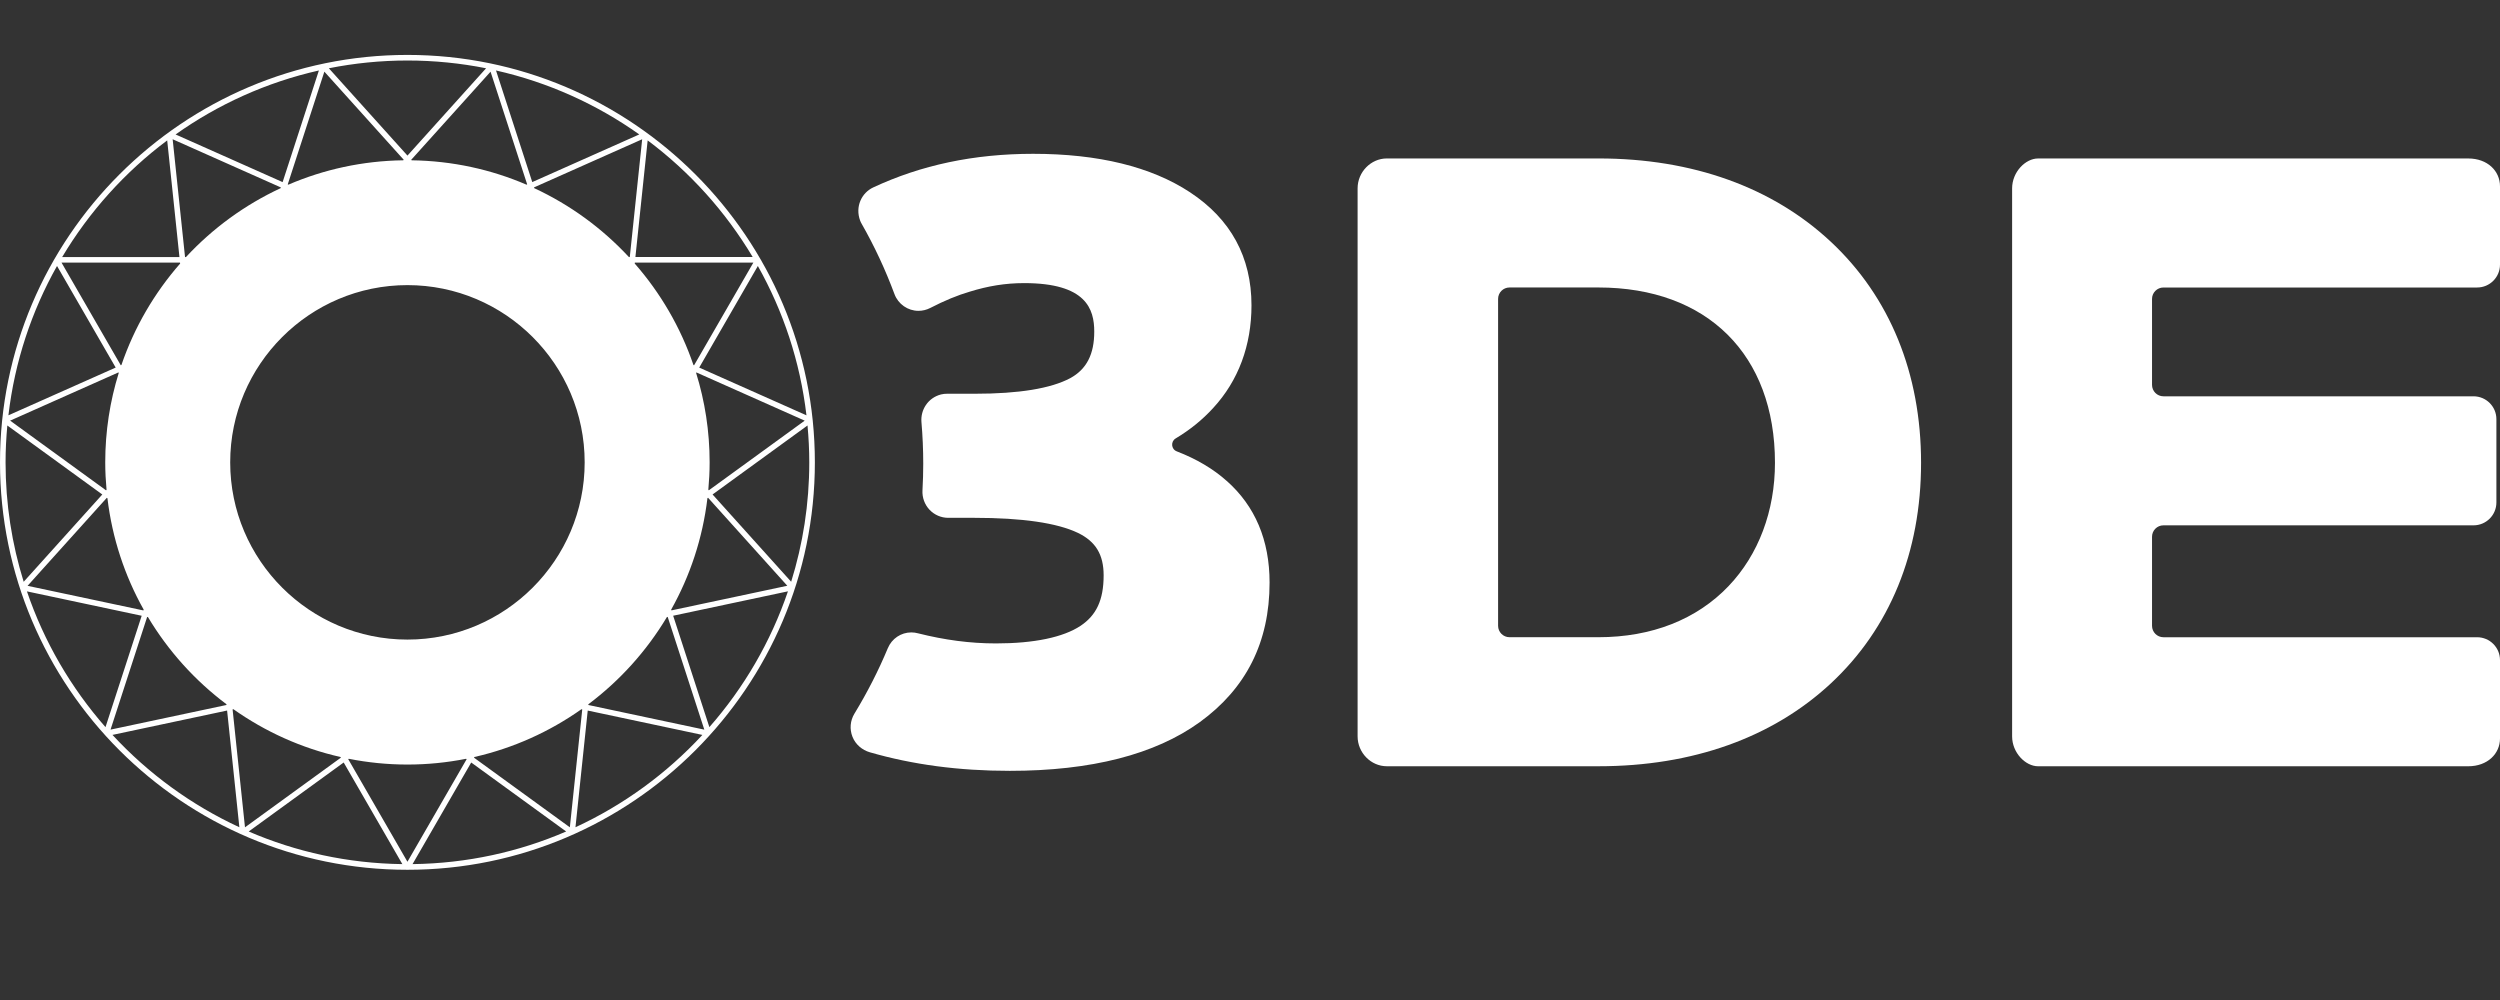 <?xml version="1.0" encoding="UTF-8"?>
<svg id="Layer_1" data-name="Layer 1" xmlns="http://www.w3.org/2000/svg" viewBox="0 0 1500 600">
  <rect x="0" y="0" width="1500" height="600" fill="#333333" stroke="none"/>
  <defs>
    <style>
      .cls-1 {
        fill: #fff;
      }
    </style>
  </defs>
  <g>
    <path class="cls-1" d="m1098.57,145.12c-34.99-32.74-83.05-50.05-139.43-50.05h-127.06c-9.46,0-17.52,8.06-17.52,17.96v328.76c0,9.9,8.06,17.96,17.52,17.96h127.06c56.42,0,104.48-17.21,139.42-49.76,35.38-32.96,54.08-78.71,54.08-132.3s-18.7-99.47-54.07-132.57Zm-61.37,206.48c-19.16,20.11-46.19,30.73-78.18,30.73h-53.31c-3.78,0-6.85-3.07-6.85-6.85v-196.14c0-3.78,3.07-6.85,6.85-6.85h53.31c65.36,0,105.96,40.31,105.96,105.2,0,28.86-9.86,55.11-27.78,73.9Z"/>
    <path class="cls-1" d="m1298.07,172.5h188.2c7.59,0,13.73-6.15,13.73-13.73v-46.99c0-9.21-7.49-16.7-19.08-16.7h-258.07c-7.53,0-15.58,8.06-15.58,17.96v328.76c0,9.9,8.06,17.96,15.58,17.96h258.07c11.58,0,19.08-7.49,19.08-16.7v-46.99c0-7.59-6.15-13.73-13.73-13.73h-188.2c-3.78,0-6.85-3.07-6.85-6.85v-53.44c0-3.78,3.07-6.85,6.85-6.85h186.04c7.59,0,13.73-6.15,13.73-13.73v-49.96c0-7.59-6.15-13.73-13.73-13.73h-186.04c-3.78,0-6.85-3.07-6.85-6.85v-51.58c0-3.78,3.07-6.85,6.85-6.85Z"/>
    <path class="cls-1" d="m735.99,288.53c-8.09-7.23-18.11-13.16-29.94-17.72-3.37-1.3-3.75-5.89-.65-7.75,8.58-5.14,16.08-11.21,22.44-18.18,15.3-16.54,23.05-37.77,23.05-61.69,0-28.91-12.43-51.74-36.96-67.87-23.26-15.28-54.91-23.03-94.07-23.03-35.62,0-67.27,6.79-95.93,20.17-6.95,3.25-10.99,11.54-7.83,19.95.26.71.62,1.37.99,2.03,7.56,13.25,14.16,27.39,19.6,42.04,2.23,6,8.01,10.03,14.39,10.03,2.44,0,4.89-.6,7.08-1.73,8.5-4.39,16.43-7.67,23.69-9.78,10.99-3.4,21.36-5.13,32.65-5.13,37.27,0,42.05,15.57,42.05,29.13s-4.59,22.53-14.4,27.9c-11.62,6.2-30.83,9.35-57.11,9.35h-16.78c-1.22,0-2.45.12-3.64.42-7.89,2.03-12.38,9.3-11.75,16.62.71,8.19,1.07,16.59,1.07,24.96,0,5.13-.16,10.52-.46,16-.24,4.25,1.29,8.46,4.19,11.56,2.91,3.11,7,4.89,11.23,4.89h15.58c28.8,0,49.76,3.05,62.27,9.04,10.67,5.16,15.43,13.03,15.43,25.5,0,14.79-4.39,23.92-13.81,30.23-10.4,6.93-27.96,10.59-50.78,10.59-15.59,0-30.73-2.04-46.71-6.05-1.33-.37-2.71-.56-4.09-.56-6.17,0-11.71,3.73-14.11,9.49-5.57,13.37-12.3,26.56-20,39.21-2.58,4.23-3.02,9.33-1.19,13.95,1.8,4.57,5.78,7.94,10.46,9.29,25.57,7.38,53.2,11.12,83.96,11.12,48.78,0,87.11-9.82,113.91-29.19,27.82-20.18,41.92-47.91,41.92-83.8,0-25.37-8.67-45.9-25.75-61Z"/>
  </g>
  <path class="cls-1" d="m244.46,32.95C109.67,32.95,0,142.62,0,277.41s109.67,244.46,244.46,244.46,244.46-109.67,244.46-244.46S379.25,32.95,244.46,32.95Zm106.34,244.46c0,58.63-47.7,106.34-106.34,106.34s-106.34-47.7-106.34-106.34,47.7-106.34,106.34-106.34,106.34,47.7,106.34,106.34Zm-141.54,177.86c11.39,2.25,23.16,3.46,35.2,3.46s23.81-1.21,35.2-3.46l.33.24-35.53,61.54-35.53-61.55.32-.23Zm206.81-236.26c-7.73-22.64-19.8-43.26-35.24-60.89l.06-.56h71.13l-35.58,61.62-.38-.17Zm-38.74-64.79c-15.97-17.22-35.24-31.32-56.79-41.32l-.15-.45,64.91-28.9-7.43,70.68h-.55Zm-57.97-44.97l-21.76-66.97c31.41,7.1,60.5,20.33,85.97,38.38l-64.21,28.59Zm-3.07,1.37l-.39.18c-21.2-9.12-44.47-14.29-68.89-14.62l-.28-.31,47.6-52.86,21.97,67.62Zm-74.35-14.45c-24.43.34-47.72,5.5-68.92,14.63l-.38-.17,21.98-67.64,47.61,52.87-.28.31Zm-72.38,13.09l-64.21-28.59c25.47-18.06,54.56-31.3,85.98-38.39l-21.76,66.98Zm-1.04,3.2l-.14.44c-21.55,10.01-40.81,24.11-56.79,41.32h-.57l-7.43-70.67,64.92,28.91Zm-60.45,45.69c-15.43,17.62-27.49,38.23-35.22,60.85l-.38.17-35.56-61.6h71.1l.06.58Zm-38.67,62.39L5.05,249.18c3.78-32.23,13.92-62.52,29.16-89.6l35.19,60.95Zm1.68,2.91l.17.3c-5.27,16.97-8.11,35-8.11,53.68,0,5.55.29,11.03.78,16.45l-.29.32L6.08,252.38l65-28.94Zm-6.62,75.48c2.86,24.03,10.41,46.62,21.75,66.85l-.16.48-69.51-14.77,47.55-52.81.36.26Zm20.55,70.52l-21.71,66.83c-20.68-23.56-36.84-51.16-47.14-81.46l68.85,14.63Zm3.29.7l.48.1c12.17,20.33,28.19,38.1,47.07,52.27l.05.46-69.58,14.79,21.97-67.62Zm51.75,55.37c19.05,13.47,40.79,23.35,64.26,28.68l.22.38-57.54,41.81-7.44-70.76.51-.11Zm66.16,31.97l35.2,60.97c-32.69-.41-63.84-7.33-92.19-19.57l56.99-41.4Zm76.51,0l56.98,41.4c-28.35,12.24-59.49,19.16-92.17,19.57l35.2-60.96Zm1.68-2.91l.22-.39c23.45-5.33,45.18-15.2,64.23-28.66l.5.11-7.44,70.74-57.52-41.79Zm68.64-32.05c18.89-14.17,34.92-31.95,47.1-52.3l.47-.1,21.98,67.65-69.6-14.79.05-.46Zm50.86-53.1l68.87-14.64c-10.3,30.31-26.46,57.92-47.15,81.48l-21.72-66.84Zm-1.04-3.2l-.15-.47c11.34-20.22,18.89-42.82,21.75-66.85l.37-.27,47.55,52.81-69.52,14.78Zm22.14-72.39c.49-5.42.78-10.89.78-16.43,0-18.67-2.84-36.69-8.11-53.66l.17-.3,64.98,28.93-57.52,41.79-.3-.33Zm-5.47-73.3l35.19-60.95c15.24,27.08,25.38,57.38,29.16,89.6l-64.35-28.65Zm32.1-66.33h-70.38l7.35-69.98c25.31,18.93,46.76,42.74,63.02,69.98Zm-159.98-113.25l-47.17,52.39-47.17-52.39c15.26-3.04,31.03-4.66,47.17-4.66s31.91,1.62,47.18,4.66Zm-191.33,43.29l7.35,69.97H37.3c16.26-27.24,37.7-51.04,63-69.97ZM4.4,255.29l56.98,41.4-47.17,52.38c-7.06-22.65-10.87-46.71-10.87-71.65,0-7.46.39-14.84,1.06-22.13Zm63.08,185.65l68.78-14.62,7.36,70.03c-28.92-13.37-54.76-32.29-76.14-55.41Zm277.8,55.42l7.36-70.03,68.79,14.62c-21.38,23.12-47.23,42.03-76.15,55.4Zm129.43-147.3l-47.17-52.38,56.97-41.39c.67,7.29,1.06,14.67,1.06,22.13,0,24.94-3.81,49-10.87,71.64Z"/>
</svg>